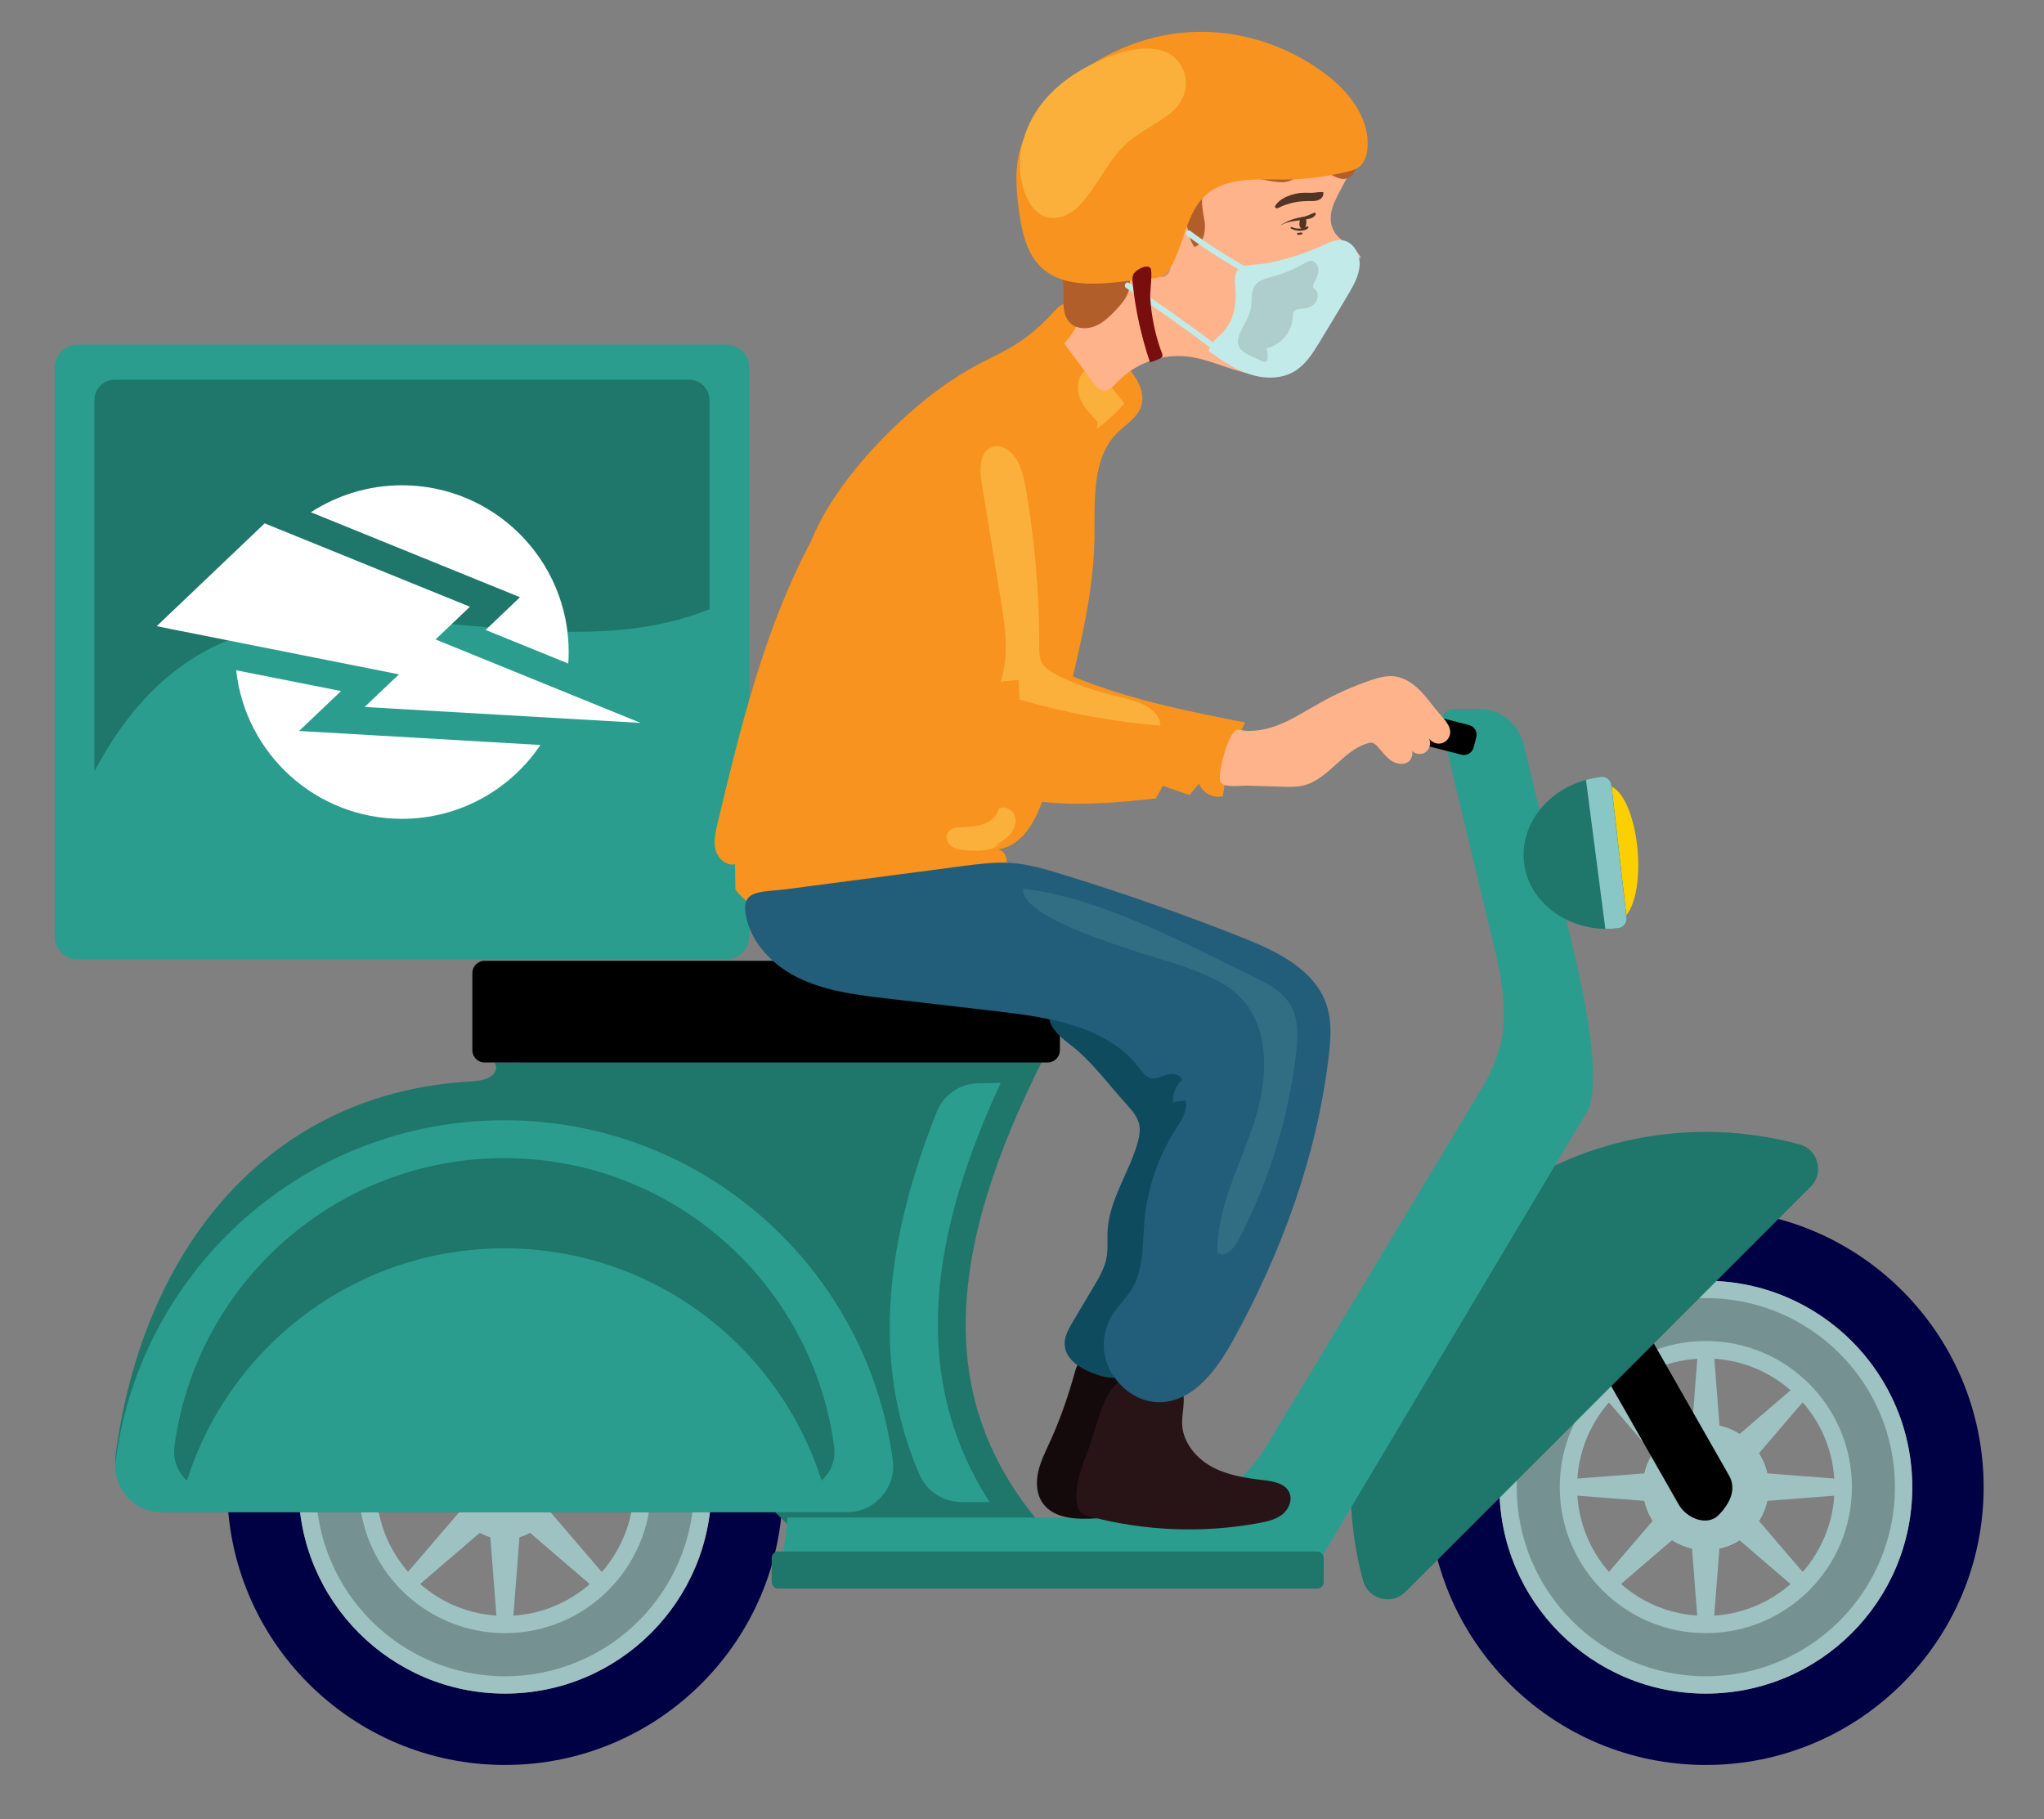 <?xml version="1.0" encoding="utf-8"?>
<!-- Generator: Adobe Illustrator 24.0.2, SVG Export Plug-In . SVG Version: 6.00 Build 0)  -->
<svg version="1.1" id="Capa_1" xmlns="http://www.w3.org/2000/svg" xmlns:xlink="http://www.w3.org/1999/xlink" x="0px" y="0px"
	 viewBox="0 0 191 170" style="enable-background:new 0 0 191 170;" xml:space="preserve">
<rect x="0" y="0" width="191" height="170" fill="#808080" stroke="none"/>
<style type="text/css">
	.st0{fill-rule:evenodd;clip-rule:evenodd;fill:#000044;}
	.st1{fill-rule:evenodd;clip-rule:evenodd;fill:#9EC2C2;}
	.st2{fill:#769191;}
	.st3{fill-rule:evenodd;clip-rule:evenodd;}
	.st4{fill-rule:evenodd;clip-rule:evenodd;fill:#1F766B;}
	.st5{fill-rule:evenodd;clip-rule:evenodd;fill:#2A9D8F;}
	.st6{fill-rule:evenodd;clip-rule:evenodd;fill:#FFFFFF;}
	.st7{fill-rule:evenodd;clip-rule:evenodd;fill:#FCCF00;}
	.st8{fill-rule:evenodd;clip-rule:evenodd;fill:#89C6C6;}
	.st9{fill:#FFB38A;}
	.st10{fill:#150A0B;}
	.st11{fill:#0E4B5E;}
	.st12{fill:#281416;}
	.st13{fill:#F7931E;}
	.st14{fill:#FBB03B;}
	.st15{fill:#225E79;}
	.st16{fill:#316D83;}
	.st17{fill:#B15E2B;}
	.st18{fill:#D09271;}
	.st19{fill:#C2EAE8;}
	.st20{fill:#ADCECC;}
	.st21{fill:#790E0E;}
	.st22{fill:#523424;}
</style>
<g>
	<path class="st0" d="M47.19,113.02c14.34,0,25.96,11.62,25.96,25.96c0,14.34-11.62,25.96-25.96,25.96
		c-14.34,0-25.96-11.62-25.96-25.96C21.23,124.64,32.85,113.02,47.19,113.02 M47.19,119.69c-10.65,0-19.29,8.64-19.29,19.29
		c0,10.65,8.64,19.29,19.29,19.29c10.65,0,19.29-8.64,19.29-19.29C66.48,128.32,57.84,119.69,47.19,119.69"/>
	<path class="st1" d="M47.19,119.69c10.65,0,19.29,8.64,19.29,19.29c0,10.65-8.64,19.29-19.29,19.29
		c-10.65,0-19.29-8.64-19.29-19.29C27.9,128.32,36.53,119.69,47.19,119.69 M47.19,126.95c-6.64,0-12.03,5.38-12.03,12.03
		c0,6.64,5.38,12.03,12.03,12.03c6.64,0,12.03-5.38,12.03-12.03C59.21,132.33,53.83,126.95,47.19,126.95"/>
	<path class="st2" d="M47.19,152.62c-7.54,0-13.65-6.11-13.65-13.65c0-7.54,6.11-13.65,13.65-13.65c7.54,0,13.65,6.11,13.65,13.65
		C60.83,146.51,54.72,152.62,47.19,152.62 M47.19,121.31c-9.76,0-17.67,7.91-17.67,17.67c0,9.76,7.91,17.67,17.67,17.67
		c9.76,0,17.67-7.91,17.67-17.67C64.86,129.22,56.95,121.31,47.19,121.31"/>
	<path class="st1" d="M44.83,134.7c0.32-0.17,0.65-0.31,0.99-0.41l0.65-8.41h0.71h0.71l0.65,8.41c0.34,0.1,0.67,0.24,0.99,0.41
		l6.4-5.49l0.51,0.5l0.5,0.51l-5.49,6.4c0.17,0.32,0.31,0.65,0.41,0.99l8.41,0.65v0.71v0.72l-8.41,0.65
		c-0.1,0.34-0.24,0.67-0.41,0.99l5.49,6.4l-0.5,0.51l-0.51,0.5l-6.4-5.49c-0.32,0.17-0.65,0.31-0.99,0.41l-0.65,8.41h-0.71h-0.71
		l-0.65-8.41c-0.34-0.1-0.67-0.24-0.99-0.41l-6.4,5.49l-0.51-0.5l-0.51-0.51l5.49-6.4c-0.17-0.32-0.31-0.65-0.41-0.99l-8.41-0.65
		v-0.72v-0.71l8.41-0.65c0.1-0.34,0.24-0.67,0.41-0.99l-5.49-6.4l0.51-0.51l0.51-0.5L44.83,134.7z"/>
	<path class="st1" d="M159.4,144.84c3.23,0,5.86-2.63,5.86-5.86c0-3.23-2.63-5.86-5.86-5.86c-3.23,0-5.86,2.63-5.86,5.86
		C153.54,142.2,156.18,144.84,159.4,144.84z"/>
	<path class="st1" d="M163.55,134.83c2.29,2.29,2.29,6,0,8.29c-2.29,2.29-6,2.29-8.29,0c-2.29-2.29-2.29-6,0-8.29
		C157.55,132.54,161.26,132.54,163.55,134.83z"/>
	<path class="st1" d="M165.27,138.98c0,3.24-2.62,5.86-5.86,5.86c-3.24,0-5.86-2.62-5.86-5.86c0-3.24,2.62-5.86,5.86-5.86
		C162.64,133.11,165.27,135.74,165.27,138.98z"/>
	<path class="st1" d="M163.55,143.12c-2.29,2.29-6,2.29-8.29,0c-2.29-2.29-2.29-6,0-8.29c2.29-2.29,6-2.29,8.29,0
		C165.84,137.12,165.84,140.83,163.55,143.12z"/>
	<path class="st1" d="M159.4,144.84c-3.24,0-5.86-2.62-5.86-5.86c0-3.24,2.62-5.86,5.86-5.86c3.24,0,5.86,2.62,5.86,5.86
		C165.27,142.21,162.64,144.84,159.4,144.84z"/>
	<path class="st1" d="M155.26,143.12c-2.29-2.29-2.29-6,0-8.29c2.29-2.29,6-2.29,8.29,0s2.29,6,0,8.29
		C161.26,145.41,157.55,145.41,155.26,143.12z"/>
	<path class="st1" d="M153.54,138.98c0-3.24,2.62-5.86,5.86-5.86c3.24,0,5.86,2.62,5.86,5.86c0,3.24-2.62,5.86-5.86,5.86
		C156.17,144.84,153.54,142.21,153.54,138.98z"/>
	<path class="st0" d="M159.4,113.02c14.34,0,25.96,11.62,25.96,25.96c0,14.34-11.62,25.96-25.96,25.96
		c-14.34,0-25.96-11.62-25.96-25.96C133.45,124.64,145.07,113.02,159.4,113.02 M159.4,119.69c-10.65,0-19.29,8.64-19.29,19.29
		c0,10.65,8.64,19.29,19.29,19.29c10.65,0,19.29-8.64,19.29-19.29C178.7,128.32,170.06,119.69,159.4,119.69"/>
	<path class="st1" d="M159.4,119.69c10.65,0,19.29,8.64,19.29,19.29c0,10.65-8.64,19.29-19.29,19.29
		c-10.65,0-19.29-8.64-19.29-19.29C140.11,128.32,148.75,119.69,159.4,119.69 M159.4,126.95c-6.64,0-12.03,5.38-12.03,12.03
		c0,6.64,5.38,12.03,12.03,12.03c6.64,0,12.03-5.38,12.03-12.03C171.43,132.33,166.05,126.95,159.4,126.95"/>
	<path class="st2" d="M159.4,152.62c-7.54,0-13.65-6.11-13.65-13.65c0-7.54,6.11-13.65,13.65-13.65c7.54,0,13.65,6.11,13.65,13.65
		C173.05,146.51,166.94,152.62,159.4,152.62 M159.4,121.31c-9.76,0-17.67,7.91-17.67,17.67c0,9.76,7.91,17.67,17.67,17.67
		c9.76,0,17.67-7.91,17.67-17.67C177.08,129.22,169.16,121.31,159.4,121.31"/>
	<path class="st1" d="M157.05,134.7c0.32-0.17,0.65-0.31,0.99-0.41l0.65-8.41h0.71h0.71l0.65,8.41c0.34,0.1,0.67,0.24,0.99,0.41
		l6.4-5.49l0.5,0.5l0.51,0.51l-5.49,6.4c0.18,0.32,0.31,0.65,0.41,0.99l8.41,0.65v0.71v0.72l-8.41,0.65
		c-0.1,0.34-0.24,0.67-0.41,0.99l5.49,6.4l-0.51,0.51l-0.51,0.5l-6.4-5.49c-0.32,0.17-0.65,0.31-0.99,0.41l-0.65,8.41h-0.71h-0.71
		l-0.65-8.41c-0.34-0.1-0.67-0.24-0.99-0.41l-6.4,5.49l-0.5-0.5l-0.51-0.51l5.49-6.4c-0.18-0.32-0.31-0.65-0.41-0.99l-8.41-0.65
		v-0.72v-0.71l8.41-0.65c0.1-0.34,0.24-0.67,0.41-0.99l-5.49-6.4l0.51-0.51l0.5-0.5L157.05,134.7z"/>
	<path class="st3" d="M137.24,106.18l4.71-2.72l19.62,34.43c0.74,1.3,0.06,2.65-0.99,3.71c-1.06,1.06-2.97,0.3-3.71-0.99
		L137.24,106.18z"/>
	<path class="st4" d="M159.4,105.78c3.02,0,5.95,0.41,8.74,1.16c0.84,0.23,1.45,0.84,1.67,1.68c0.22,0.84,0,1.68-0.62,2.29
		l-37.85,37.85c-0.62,0.62-1.45,0.84-2.29,0.62c-0.84-0.22-1.45-0.83-1.68-1.67c-0.76-2.78-1.16-5.71-1.16-8.74
		C126.21,120.65,141.07,105.78,159.4,105.78z"/>
	<path class="st4" d="M46.19,99.3l51.5-0.75c-9.72,19.09-10.15,32.9,0,44.41H74.1l-1.67-1.65H15.6c-1.44,0-2.68-0.56-3.63-1.65
		c-0.95-1.08-1.34-2.39-1.15-3.81c2.59-19.39,14.44-33.79,33.28-34.79C46.35,100.95,46.62,99.81,46.19,99.3z"/>
	<path class="st5" d="M89.87,140.37h2.6c-7.92-12.33-5.05-26,1.04-39.17l-2.04,0.03c-1.79,0.03-3.3,1.07-3.96,2.73
		c-4.5,11.38-6.31,22.96-1.61,33.8C86.61,139.38,88.11,140.37,89.87,140.37z"/>
	<path class="st5" d="M73.6,141.82h22.96c7.3,0,17.12,1.05,21.71-6.57l20.15-33.46c2.56-4.26,2.59-7.5,1.2-13.29l-4.6-19.2
		c-0.41-1.71-0.6-3.05,1.04-3.05h2.11c2.02,0,3.72,1.34,4.2,3.3l4.08,16.77c0.82,3.39,3.62,14.6,1.83,17.6l-24.65,41.36h-1.52h-9.49
		H73.13C73.35,144.14,73.5,142.99,73.6,141.82z"/>
	<path class="st4" d="M123.08,144.99H72.72c-0.33,0-0.61,0.27-0.61,0.61v2.25c0,0.34,0.27,0.61,0.61,0.61h50.36
		c0.33,0,0.61-0.27,0.61-0.61v-2.25C123.69,145.27,123.42,144.99,123.08,144.99z"/>
	<path class="st5" d="M47.12,104.69c18.57,0,33.91,13.82,36.3,31.73c0.17,1.28-0.18,2.45-1.03,3.42c-0.85,0.97-1.96,1.48-3.25,1.48
		H15.1c-1.29,0-2.4-0.5-3.25-1.48c-0.85-0.97-1.2-2.14-1.03-3.42C13.21,118.5,28.55,104.69,47.12,104.69z"/>
	<path class="st4" d="M47.12,108.23c15.76,0,28.79,11.73,30.82,26.94c0.15,1.09-0.15,2.08-0.88,2.9c-0.09,0.11-0.19,0.21-0.29,0.3
		c-3.98-12.58-15.75-21.71-29.65-21.71c-13.9,0-25.67,9.12-29.65,21.71c-0.1-0.09-0.2-0.19-0.29-0.3c-0.72-0.83-1.02-1.82-0.88-2.9
		C18.33,119.96,31.35,108.23,47.12,108.23z"/>
	<path class="st3" d="M45.28,89.79H97.9c0.63,0,1.14,0.51,1.14,1.14v7.22c0,0.63-0.51,1.14-1.14,1.14H45.28
		c-0.63,0-1.14-0.51-1.14-1.14v-7.22C44.14,90.31,44.65,89.79,45.28,89.79z"/>
	<path class="st5" d="M7.25,32.2h60.62c1.18,0,2.14,0.96,2.14,2.14v53.19c0,1.18-0.96,2.14-2.14,2.14H7.25
		c-1.18,0-2.14-0.96-2.14-2.14V34.34C5.11,33.16,6.07,32.2,7.25,32.2z"/>
	<path class="st4" d="M10.72,35.49H64.4c1.04,0,1.9,0.85,1.9,1.9v19.54C47.14,64.7,22.26,46.59,8.82,72.09v-34.7
		C8.82,36.34,9.68,35.49,10.72,35.49z"/>
	<path class="st6" d="M37.56,45.35c8.61,0,15.58,6.98,15.58,15.58c0,0.36-0.01,0.72-0.04,1.08l-7.72-3.14l3.21-3.06l-19.54-7.94
		C31.51,46.28,34.43,45.35,37.56,45.35z M50.5,69.62c-2.8,4.16-7.55,6.9-12.94,6.9c-8.03,0-14.64-6.07-15.49-13.88l9.8,1.94
		l-3.92,3.73L50.5,69.62z"/>
	<polygon class="st6" points="24.73,48.91 14.64,58.52 37.28,63.02 34.07,66.07 59.87,67.56 40.7,59.76 43.91,56.7 	"/>
	<path class="st7" d="M150.13,73.44c1.31-0.11,2.61,2.6,2.9,6.06c0.29,3.46-0.53,6.35-1.84,6.46c-1.31,0.11-2.61-2.6-2.9-6.06
		C147.99,76.44,148.81,73.55,150.13,73.44z"/>
	<path class="st4" d="M149.6,72.61l0.03,0c0.47-0.05,0.9,0.29,0.95,0.76L152,85.79c0.05,0.47-0.29,0.9-0.76,0.96l-0.03,0
		c-4.41,0.5-8.35-2.25-8.8-6.15C141.97,76.69,145.18,73.12,149.6,72.61z"/>
	<path class="st8" d="M148.2,72.88l1.81,13.92c0.39,0.01,0.79-0.01,1.19-0.06l0.03,0c0.47-0.06,0.81-0.49,0.76-0.96l-1.42-12.42
		c-0.05-0.47-0.48-0.81-0.95-0.76l-0.03,0C149.12,72.67,148.65,72.76,148.2,72.88z"/>
	<path class="st3" d="M137.28,67.76l-9.56-2.45c-0.5-0.13-1,0.17-1.13,0.67l-0.25,0.97c-0.13,0.49,0.17,1,0.67,1.13l9.56,2.45
		c0.49,0.13,1-0.17,1.13-0.67l0.25-0.97C138.08,68.4,137.78,67.89,137.28,67.76z"/>
	<line class="st9" x1="138.78" y1="66.15" x2="138.72" y2="66.21"/>
	<g>
		<path class="st10" d="M98.05,134.88c-0.41,0.89-0.85,1.77-1.05,2.73c-0.2,0.96-0.14,2.01,0.41,2.82c1.04,1.54,3.25,1.58,5.1,1.46
			c0.91-0.06,1.82-0.12,2.73-0.18c1.17-0.08,2.52-0.26,3.1-1.28c0.52-0.9,0.16-2.03-0.14-3.03c-0.68-2.25-1.01-4.61-0.98-6.96
			c0.01-0.7,0.05-1.42-0.22-2.07c-0.36-0.91-1.26-1.51-2.21-1.76c-2.13-0.58-3.74-0.53-4.32,1.52
			C99.83,130.44,99.06,132.69,98.05,134.88z"/>
		<path class="st11" d="M105.3,103.24c0.47,0.52,0.96,1.07,1.13,1.75c0.16,0.63,0.02,1.3-0.16,1.92c-0.81,2.75-2.61,5.23-2.77,8.09
			c-0.05,0.86,0.06,1.73-0.11,2.58c-0.18,0.95-0.68,1.8-1.18,2.64c-0.65,1.09-1.3,2.18-1.95,3.28c-0.4,0.68-0.82,1.41-0.77,2.2
			c0.09,1.48,1.71,2.33,3.12,2.8c0.82,0.27,1.84,0.47,2.44-0.14c0.25-0.25,0.37-0.6,0.48-0.93c2.45-7.26,4.9-14.53,7.34-21.79
			c0.61-1.82,1.22-3.81,0.55-5.61c-0.74-1.97-2.8-3.08-4.7-4c-1.76-0.86-3.52-1.73-5.28-2.59c-1.54-0.76-3.63-1.42-4.76-0.13
			c-1.58,1.8-0.05,3.28,1.23,4.24C101.91,99.03,103.62,101.4,105.3,103.24z"/>
		<path class="st12" d="M101.68,135.54c-0.61,1.54-1.24,3.16-1.06,4.81c0.04,0.36,0.13,0.74,0.39,0.99c0.22,0.22,0.53,0.3,0.83,0.38
			c5.14,1.37,10.59,1.58,15.82,0.61c0.76-0.14,1.54-0.32,2.15-0.79c0.61-0.47,0.98-1.33,0.68-2.04c-0.38-0.87-1.49-1.07-2.44-1.18
			c-1.69-0.19-3.41-0.46-4.89-1.29c-1.48-0.83-2.68-2.35-2.7-4.04c-0.01-1.29,0.56-2.85-0.42-3.69c-0.46-0.4-1.12-0.46-1.74-0.5
			c-2.03-0.13-3.1-0.57-4.33,0.92C102.88,131.02,102.3,133.93,101.68,135.54z"/>
		<path class="st13" d="M75.78,50.59c-4.37,8.22-6.58,17.38-8.75,26.43c-0.19,0.8-0.38,1.64-0.16,2.43c0.22,0.79,1,1.49,1.81,1.32
			c0.01,0.78,0.02,1.56,0.04,2.34c1.09,1.58,3.04,2.39,4.95,2.55c1.91,0.16,3.82-0.24,5.7-0.63c4.06-0.86,8.12-1.72,12.19-2.58
			c0.82-0.17,1.7-0.39,2.22-1.04c0.52-0.66,0.33-1.88-0.5-2.02c2.88-0.52,4.09-3.91,4.76-6.76c0.67-2.86,1.35-5.72,2.02-8.58
			c1.07-4.54,2.15-9.13,2.21-13.8c0.05-3.45-0.29-7.4,2.16-9.83c0.77-0.76,1.79-1.35,2.17-2.36c0.58-1.55-0.63-3.14-1.75-4.36
			c-1.46-1.58-2.92-3.16-4.38-4.75c-0.24-0.26-0.51-0.53-0.85-0.55c-0.41-0.03-0.74,0.3-1.02,0.6c-2.13,2.31-3.49,3.22-6.26,4.57
			c-2.45,1.2-4.72,2.75-6.79,4.53C81.79,41.33,77.65,45.92,75.78,50.59z"/>
		<path class="st13" d="M83.58,56.74c-0.59,5.15,0.67,10.79,4.49,14.3c2.57,2.36,6.04,3.53,9.51,3.91
			c3.47,0.38,6.96,0.03,10.43-0.33c0.22-0.4,0.43-0.79,0.65-1.19c0.83,0.29,1.66,0.58,2.49,0.87c0.3-0.36,0.6-0.72,0.9-1.08
			c0.29,0.88,1.34,1.43,2.23,1.18c0.28-2.39,0.98-4.73,2.07-6.88c-6.3-1.24-12.69-2.52-18.44-5.37c-0.91-0.45-1.93-0.96-2.91-0.67
			c0.76-4.19,0.97-8.49,0.61-12.73c-0.17-2.02-0.51-4.14-1.81-5.7C87.69,35.75,83.96,53.38,83.58,56.74z"/>
		<path class="st14" d="M95.94,46.12c-0.16-0.98-0.35-1.98-0.78-2.87c-0.45-0.93-1.43-1.82-2.42-1.49c-1.2,0.4-1.23,2.06-1.02,3.3
			c0.59,3.63,1.19,7.26,1.78,10.89c0.42,2.58,0.84,5.28,0,7.76c0.55-0.06,1.11-0.11,1.67-0.17c0.04,0.61,0.07,1.23,0.11,1.84
			c4.29,1.25,8.71,2.07,13.16,2.44c-0.09-1.64-2.12-2.29-3.72-2.67c-1.92-0.44-3.9-1.04-5.67-1.93c-2.19-1.11-1.91-1.51-1.94-4.01
			C97.05,54.83,96.66,50.45,95.94,46.12z"/>
		<path class="st14" d="M102.48,40.08c0.95-0.69,1.82-1.49,2.59-2.38c-0.77-0.96-1.54-1.93-2.32-2.89c-0.12-0.15-0.24-0.3-0.41-0.38
			c-0.32-0.15-0.71-0.01-0.97,0.22c-0.71,0.61-0.79,1.72-0.45,2.58c0.34,0.87,1.02,1.55,1.68,2.21"/>
		<path class="st14" d="M93.51,78.84c-0.79,0.7-1.96,0.69-3.02,0.64c-0.51-0.03-1.05-0.06-1.49-0.33c-0.44-0.27-0.71-0.88-0.46-1.32
			c0.25-0.42,0.81-0.51,1.3-0.53c0.7-0.04,1.42-0.05,2.08-0.29c0.66-0.24,1.27-0.75,1.41-1.44c0.55-0.31,1.3,0.1,1.5,0.69
			c0.2,0.6-0.05,1.27-0.47,1.74c-0.42,0.47-0.99,0.77-1.54,1.07"/>
		<path class="st15" d="M73.9,91.01c2.72,1.56,5.93,1.95,9.04,2.31c3.47,0.4,6.94,0.81,10.41,1.21c4.8,0.56,10.14,1.41,13.08,5.25
			c0.3,0.4,0.62,0.85,1.1,0.97c0.53,0.13,1.05-0.19,1.58-0.34c0.52-0.15,1.27,0.01,1.32,0.55c-0.57,0.51-0.88,1.29-0.83,2.06
			c0.4-0.07,0.79-0.14,1.19-0.2c0.23,0.95-0.39,1.88-0.92,2.7c-1.65,2.58-2.66,5.55-2.93,8.6c-0.19,2.16-0.05,4.48-1.18,6.34
			c-0.51,0.84-1.25,1.52-1.78,2.36c-0.48,0.76-0.77,1.64-0.83,2.54c-0.22,2.99,2.54,5.91,5.52,5.67c3.06-0.25,5.12-3.17,6.6-5.86
			c4.52-8.23,7.82-17.22,8.9-26.54c0.18-1.55,0.29-3.15-0.18-4.63c-1.06-3.36-4.67-5.11-7.94-6.4c-5.55-2.2-11.19-4.17-16.89-5.92
			c-1.55-0.48-3.13-0.94-4.75-1.04c-1.44-0.09-2.89,0.09-4.32,0.28c-5.51,0.72-11.03,1.45-16.54,2.17
			c-2.56,0.34-4.62-0.08-3.71,3.06C70.41,88.19,72.06,89.95,73.9,91.01z"/>
		<path class="st16" d="M111.07,90.49c1.64,0.63,3.33,1.3,4.62,2.5c3.08,2.9,2.81,7.89,1.5,11.91c-1.32,4.02-3.47,7.91-3.44,12.14
			c0.63,0.56,1.52-0.28,1.91-1.02c2.86-5.43,4.71-11.39,5.44-17.49c0.19-1.61,0.28-3.35-0.58-4.72c-0.74-1.18-2.05-1.87-3.3-2.48
			c-6.39-3.12-14.49-7.5-21.62-8.27C95.41,86.23,108.4,89.46,111.07,90.49z"/>
		<path class="st9" d="M119.87,73.52c0.63,0.02,1.28,0.04,1.9-0.11c2.36-0.56,3.69-3.26,6.01-3.94c0.14-0.04,0.29-0.08,0.44-0.05
			c0.21,0.04,0.37,0.2,0.52,0.36c0.38,0.42,0.71,0.89,1.16,1.23c0.45,0.34,1.09,0.51,1.59,0.25c0.5-0.26,0.68-1.06,0.22-1.4
			c0.21,0.5,0.88,0.75,1.37,0.51c0.49-0.24,0.7-0.91,0.44-1.39c0.23,0.38,0.72,0.59,1.16,0.49c0.44-0.1,0.79-0.5,0.83-0.95
			c0.06-0.66-0.46-1.2-0.9-1.7c-0.64-0.72-1.18-1.53-1.85-2.23c-0.67-0.69-1.52-1.28-2.48-1.39c-0.76-0.08-1.52,0.14-2.25,0.39
			c-1.63,0.56-3.21,1.27-4.71,2.11c-1.2,0.67-2.35,1.42-3.61,1.95c-1.26,0.53-2.67,0.83-4.01,0.54c-0.83-0.18-2.02,4.28-1.65,4.91
			c0.32,0.54,1.84,0.31,2.46,0.32C117.63,73.45,118.75,73.49,119.87,73.52z"/>
		<path class="st9" d="M124.72,21.72c0.6,0.98,1.98,1.32,2.45,2.36c-1.66,0.64-3.02,2.04-3.61,3.72c-0.7,2-0.42,4.45-1.86,6.01
			c-1.29,1.4-3.49,1.48-5.34,1.03c-1.85-0.45-3.6-1.34-5.49-1.53c-2.36-0.25-4.81,0.66-6.44,2.38c-0.38,0.4-0.83,0.89-1.38,0.79
			c-0.38-0.07-0.64-0.4-0.87-0.7c-0.91-1.22-1.82-2.45-2.73-3.67c1.3-1.42,2.03-3.35,2-5.27c-0.03-1.5-0.49-2.95-0.59-4.45
			c-0.38-5.45,4.34-10.29,9.64-11.57c4.14-1.01,11.09-0.59,14.68,2.04C128.77,15.48,122.84,18.69,124.72,21.72z"/>
		<path class="st17" d="M121.23,15.89c0.25,0.65-0.66,1.14-1.36,1.14c-1.36,0-2.67-0.53-4.02-0.65c-1.36-0.11-2.96,0.38-3.4,1.66
			c-0.3,0.86,0,1.8,0.12,2.7c0.11,0.9-0.1,2.02-0.95,2.35c-0.75-0.96-0.49-2.5-1.4-3.31c-0.77-0.68-1.98-0.45-2.92-0.03
			c-0.79,0.35-1.56,0.84-1.95,1.61c-0.91,1.8,0.75,4.04,0.08,5.94c-0.22,0.64-0.68,1.16-1.14,1.65c-0.57,0.6-1.17,1.2-1.94,1.52
			c-0.76,0.32-1.73,0.29-2.33-0.28c-1.02-0.96-0.46-2.64-0.72-4.02c-0.27-1.45-1.51-2.58-1.78-4.04c-0.15-0.8,0.02-1.63,0.2-2.42
			c0.46-2.04,1.03-4.09,2.12-5.88c1.79-2.93,4.88-4.92,8.19-5.83c3.31-0.91,6.83-0.82,10.21-0.24c1.48,0.25,2.96,0.6,4.25,1.37
			c1.51,0.9,2.89,2.41,4.64,2.25c-0.47,0.43-1.03,0.75-1.64,0.93c0.81,0.38,1.55,0.92,2.15,1.58c-0.23,0.39-0.68,0.6-1.12,0.63
			c0.47,0.79,0.16,2.08-0.89,2.2c-0.74,0.08-1.57-0.73-2.33-0.84c0.19,0.1,0.39,0.35,0.58,0.47
			C123.39,16.5,121.49,16.56,121.23,15.89z"/>
		<path class="st18" d="M109.23,24.28c0.01,0.09-0.12,0.14-0.2,0.09c-0.08-0.05-0.11-0.15-0.13-0.23c-0.09-0.34-0.17-0.7-0.05-1.02
			c0.12-0.33,0.53-0.57,0.83-0.38c0.24-0.57,0.06-1.28-0.41-1.67c-0.48-0.39-1.21-0.42-1.72-0.06c-0.41,0.28-0.64,0.75-0.81,1.21
			c-0.14,0.38-0.26,0.79-0.17,1.18c0.07,0.33,0.27,0.61,0.47,0.89c0.23,0.32,0.46,0.63,0.68,0.95c0.22,0.31,0.5,0.64,0.87,0.65
			c0.38,0.01,0.69-0.34,0.76-0.71c0.07-0.37-0.04-0.75-0.17-1.11"/>
		<path class="st19" d="M123.56,22.95c0.61-0.28,1.27-0.6,1.93-0.49c1,0.17,1.61,1.3,1.56,2.31c-0.05,1.02-0.59,1.94-1.11,2.82
			c-0.89,1.49-1.78,2.99-2.69,4.47c-0.61,1-1.27,2.02-2.27,2.63c-1.24,0.76-2.84,0.73-4.22,0.28c-1.38-0.46-2.6-1.3-3.8-2.13
			c0.05-0.78,0.83-1.27,1.36-1.84c1.04-1.1,1.25-2.76,1.1-4.27c-0.24-2.36,1.13-1.79,3.02-2.15
			C120.21,24.25,121.93,23.7,123.56,22.95z"/>
		<path class="st19" d="M110.95,22.05c1.77,1.3,3.61,2.48,5.53,3.54c0.3,0.17,0.58-0.3,0.27-0.47c-1.92-1.06-3.76-2.24-5.53-3.54
			C110.94,21.37,110.67,21.84,110.95,22.05z"/>
		<path class="st19" d="M105.23,26.91c2.93,1.97,5.8,4.02,8.62,6.14c0.28,0.21,0.55-0.26,0.27-0.47c-2.82-2.12-5.69-4.17-8.62-6.14
			C105.21,26.25,104.94,26.72,105.23,26.91z"/>
		<path class="st20" d="M116.94,28.24c0.04-0.54,0.02-1.12,0.33-1.56c0.36-0.5,1.02-0.66,1.61-0.82c1.07-0.29,2.09-0.72,3.05-1.27
			c0.17-0.1,0.35-0.2,0.54-0.21c0.45-0.02,0.76,0.49,0.73,0.94c-0.03,0.45-0.28,0.85-0.47,1.25l-0.05,0.24
			c0.03,0.09,0.11,0.15,0.19,0.21c0.35,0.3,0.34,0.89,0.05,1.26c-0.28,0.37-0.76,0.54-1.22,0.57c-0.3,0.02-0.67,0.03-0.82,0.3
			c-0.07,0.13-0.07,0.28-0.07,0.42c-0.04,1.39-1.11,2.69-2.48,2.99c0.1,0.29,0.14,0.59,0.13,0.89c-0.01,0.11-0.02,0.24-0.11,0.31
			c-0.14,0.12-0.36,0.04-0.52-0.05c-1.01-0.55-2.46-0.84-2.11-2.14C116.04,30.41,116.94,29.58,116.94,28.24z"/>
		<path class="st13" d="M107.35,26.06c0.46-0.04,0.93-0.08,1.33-0.33c0.38-0.24,0.65-0.64,0.87-1.05c1.08-2.01,1.33-4.58,2.86-6.19
			c1.87-1.97,4.81-1.71,7.4-1.71c2.07,0,4.13-0.25,6.15-0.75c0.37-0.09,0.75-0.2,1.06-0.44c0.55-0.44,0.76-1.24,0.78-1.98
			c0.09-2.79-1.88-5.15-3.97-6.72c-3.67-2.75-8.17-4.14-12.61-3.89c-4.44,0.25-8.78,2.15-12.18,5.3c-1.8,1.67-3.38,3.8-3.88,6.34
			c-0.31,1.57-0.18,3.2,0.02,4.79c0.18,1.4,0.43,2.82,1.04,4.07C98.34,27.77,103.72,26.33,107.35,26.06z"/>
		<path class="st14" d="M104.25,5.08c-2.77,0.96-5.42,2.54-7.14,4.92c-1.72,2.38-2.39,5.63-1.22,8.33c0.35,0.8,0.89,1.58,1.71,1.9
			c1.09,0.42,2.35-0.11,3.18-0.94c1.65-1.65,2.53-3.93,4.21-5.61c1.37-1.38,3.09-2.01,4.53-3.22c1.24-1.04,1.72-2.81,0.86-4.31
			C109.1,3.97,106.22,4.4,104.25,5.08z"/>
		<path class="st21" d="M108.6,33.07l0.03,0.25l-0.17,0.15c-0.32,0.16-0.65,0.29-1,0.39c-0.81-2.39-1.36-4.88-1.62-7.39
			c-0.03-0.27-0.05-0.54,0.05-0.79c0.17-0.43,1.21-1.03,1.6-0.64c0.24,0.23-0.04,2.3-0.01,2.7
			C107.58,29.55,107.95,31.35,108.6,33.07z"/>
		<path class="st22" d="M119.4,19.45c1.08-0.53,1.98-0.68,3.17-0.66c0.53,0.01,1.09-0.15,1.1-0.77l-0.04-0.06
			c-0.36-0.05-0.7,0.06-1.06,0.06c-0.46,0-0.87-0.03-1.33,0.05c-0.74,0.14-1.65,0.48-2.07,1.15
			C119.08,19.37,119.26,19.52,119.4,19.45z"/>
		<path class="st22" d="M119.68,21.06c0.7-0.42,1.44-0.41,2.21-0.53c0.39-0.06,0.86-0.12,1.06-0.49c0.04-0.08-0.03-0.18-0.12-0.16
			c-0.26,0.07-0.47,0.22-0.73,0.3c-0.28,0.09-0.58,0.12-0.86,0.19c-0.55,0.13-1.1,0.35-1.57,0.67L119.68,21.06z"/>
		<path class="st22" d="M121.5,20.44c-0.06,0.24-0.21,0.84,0.17,0.91c0.42,0.07,0.43-0.57,0.38-0.83l-0.15-0.15l-0.04-0.01
			l-0.17,0.07l-0.05,0.21l0.04,0.15l0,0.2l0.05-0.1l-0.01-0.12c-0.02-0.11-0.04-0.21-0.06-0.32H121.5z"/>
		<path class="st22" d="M120.62,21.35c0.29,0.16,0.6,0.23,0.93,0.21c0.25-0.02,0.61-0.07,0.73-0.32l-0.05-0.08
			c-0.21,0-0.4,0.14-0.61,0.18c-0.32,0.06-0.63,0.01-0.92-0.12C120.61,21.18,120.54,21.31,120.62,21.35z"/>
		<path class="st22" d="M121.29,21.94c0.15,0,0.29,0,0.42-0.08l-0.04-0.13c-0.13,0-0.25,0.03-0.38,0.03
			C121.17,21.76,121.17,21.94,121.29,21.94z"/>
	</g>
</g>
</svg>
